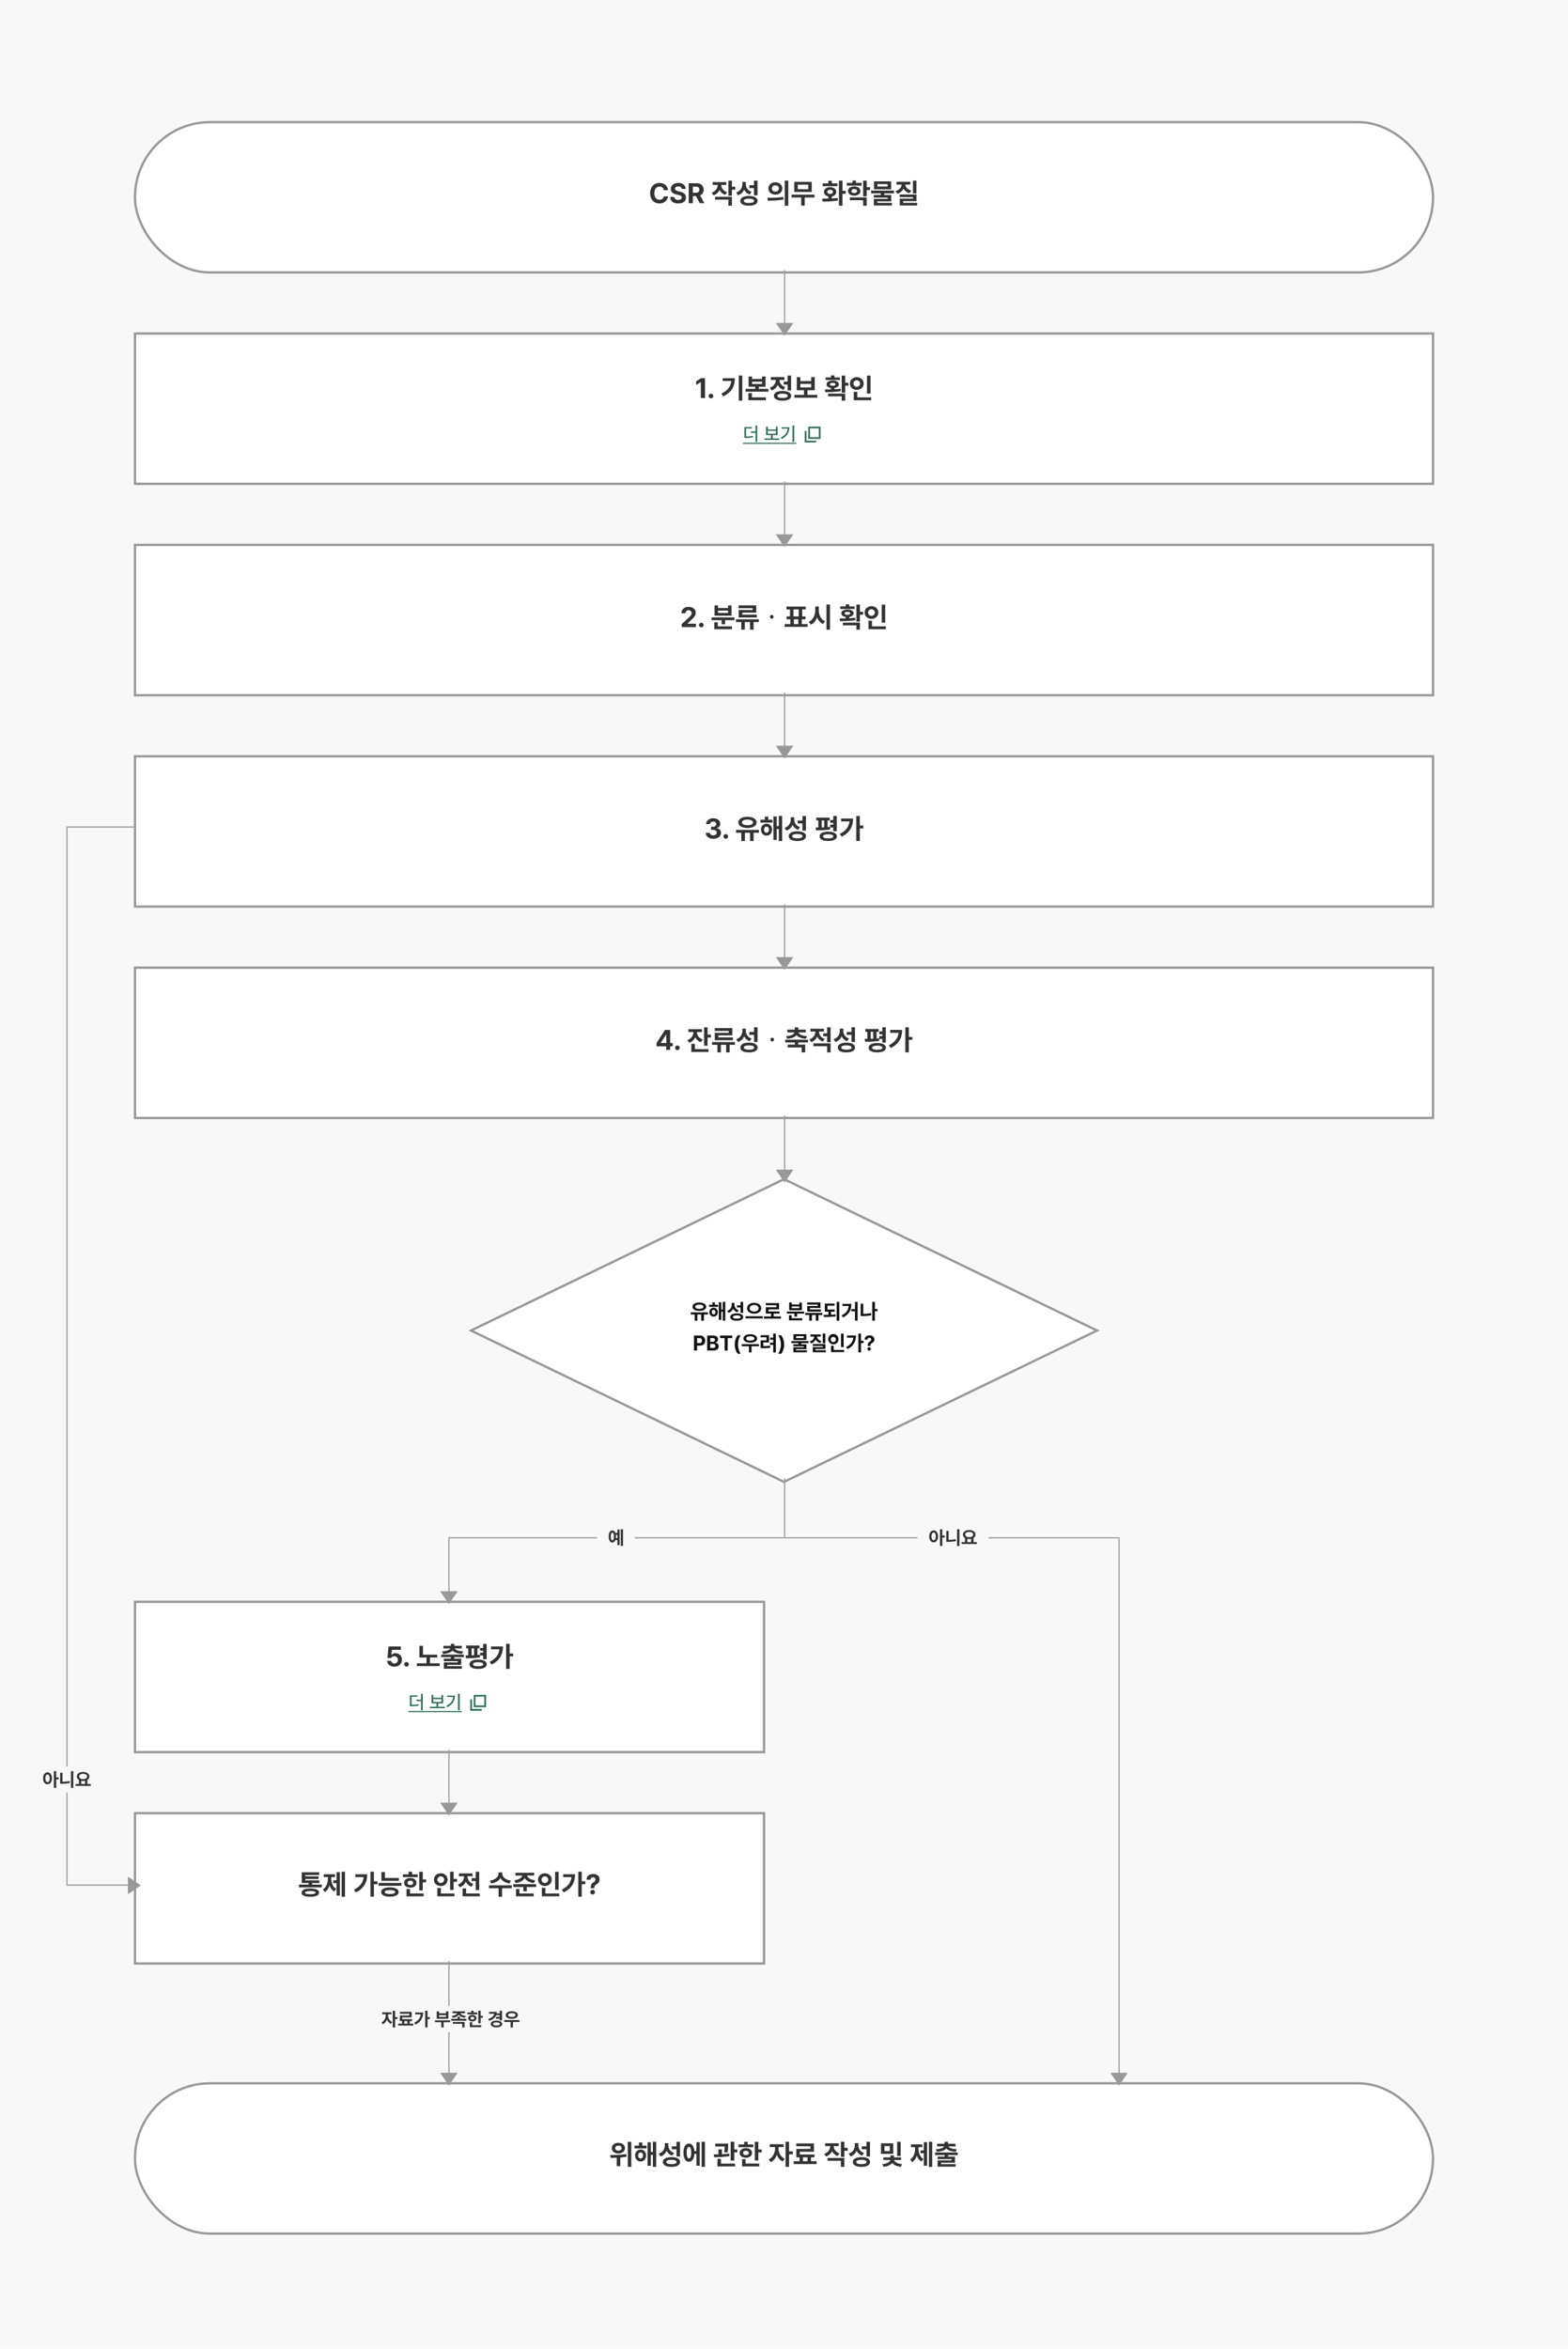 <svg id="flow_chart_2_7_3" xmlns="http://www.w3.org/2000/svg" width="1336" height="2000" viewBox="0 0 1336 2000">
    <defs>
        <filter id="area" x="105" y="94" width="1126" height="148" filterUnits="userSpaceOnUse">
            <feOffset dy="3"/>
            <feGaussianBlur stdDeviation="3" result="blur"/>
            <feFlood flood-color="#111" flood-opacity=".102"/>
            <feComposite operator="in" in2="blur"/>
            <feComposite in="SourceGraphic"/>
        </filter>
        <filter id="box" x="105" y="274" width="1126" height="148" filterUnits="userSpaceOnUse">
            <feOffset dy="3"/>
            <feGaussianBlur stdDeviation="3" result="blur-2"/>
            <feFlood flood-color="#111" flood-opacity=".102"/>
            <feComposite operator="in" in2="blur-2"/>
            <feComposite in="SourceGraphic"/>
        </filter>
        <filter id="box-2" x="105" y="454" width="1126" height="148" filterUnits="userSpaceOnUse">
            <feOffset dy="3"/>
            <feGaussianBlur stdDeviation="3" result="blur-3"/>
            <feFlood flood-color="#111" flood-opacity=".102"/>
            <feComposite operator="in" in2="blur-3"/>
            <feComposite in="SourceGraphic"/>
        </filter>
        <filter id="box-3" x="105" y="634" width="1126" height="148" filterUnits="userSpaceOnUse">
            <feOffset dy="3"/>
            <feGaussianBlur stdDeviation="3" result="blur-4"/>
            <feFlood flood-color="#111" flood-opacity=".102"/>
            <feComposite operator="in" in2="blur-4"/>
            <feComposite in="SourceGraphic"/>
        </filter>
        <filter id="box-4" x="105" y="814" width="1126" height="148" filterUnits="userSpaceOnUse">
            <feOffset dy="3"/>
            <feGaussianBlur stdDeviation="3" result="blur-5"/>
            <feFlood flood-color="#111" flood-opacity=".102"/>
            <feComposite operator="in" in2="blur-5"/>
            <feComposite in="SourceGraphic"/>
        </filter>
        <filter id="다각형_3" x="390" y="994" width="556" height="278" filterUnits="userSpaceOnUse">
            <feOffset dy="3"/>
            <feGaussianBlur stdDeviation="3" result="blur-6"/>
            <feFlood flood-color="#111" flood-opacity=".102"/>
            <feComposite operator="in" in2="blur-6"/>
            <feComposite in="SourceGraphic"/>
        </filter>
        <filter id="area-2" x="105" y="1764" width="1126" height="148" filterUnits="userSpaceOnUse">
            <feOffset dy="3"/>
            <feGaussianBlur stdDeviation="3" result="blur-7"/>
            <feFlood flood-color="#111" flood-opacity=".102"/>
            <feComposite operator="in" in2="blur-7"/>
            <feComposite in="SourceGraphic"/>
        </filter>
        <filter id="box-5" x="105" y="1354" width="556" height="148" filterUnits="userSpaceOnUse">
            <feOffset dy="3"/>
            <feGaussianBlur stdDeviation="3" result="blur-8"/>
            <feFlood flood-color="#111" flood-opacity=".102"/>
            <feComposite operator="in" in2="blur-8"/>
            <feComposite in="SourceGraphic"/>
        </filter>
        <filter id="box-6" x="105" y="1534" width="556" height="148" filterUnits="userSpaceOnUse">
            <feOffset dy="3"/>
            <feGaussianBlur stdDeviation="3" result="blur-9"/>
            <feFlood flood-color="#111" flood-opacity=".102"/>
            <feComposite operator="in" in2="blur-9"/>
            <feComposite in="SourceGraphic"/>
        </filter>
        <style>
            .cls-1{fill:#f8f8f8}.cls-2,.cls-5{fill:#fff}.cls-2{stroke:#999;stroke-width:2px}.cls-3{fill:#333}.cls-4{fill:red;opacity:0}.cls-5,.cls-6{stroke:#326f5e;stroke-width:1.5px}.cls-13,.cls-6{fill:none}.cls-7{fill:#326f5e}.cls-10{fill:#999}.cls-12{stroke:none}
        </style>
    </defs>
    <path id="bg" class="cls-1" d="M0 0h1336v2000H0z"/>
    <g id="fc_boxes" transform="translate(-293 -944)">
        <g id="fc_start_end" transform="translate(407 1044)">
            <g transform="translate(-114 -100)" style="filter:url(#area)">
                <g id="area-3" data-name="area" class="cls-2" transform="translate(114 100)">
                    <rect class="cls-12" width="1108" height="130" rx="65"/>
                    <rect class="cls-13" x="1" y="1" width="1106" height="128" rx="64"/>
                </g>
            </g>
            <path id="패스_11074" data-name="패스 11074" class="cls-3" d="M425.207 11.945c-.481-3.9-3.431-6.149-7.343-6.149-4.483 0-7.889 3.182-7.889 8.718s3.348 8.718 7.889 8.718c4.309 0 6.945-2.859 7.343-5.992l-3.564-.017a3.521 3.521 0 0 1-3.721 2.884c-2.6 0-4.376-1.931-4.376-5.594 0-3.572 1.749-5.594 4.392-5.594a3.5 3.5 0 0 1 3.7 3.025zm15.05-1.061c-.05-3.008-2.528-5.088-6.29-5.088-3.7 0-6.431 2.047-6.414 5.122-.008 2.5 1.757 3.928 4.616 4.624l1.856.456c1.848.456 2.892.994 2.9 2.146-.008 1.276-1.2 2.13-3.05 2.13-1.873 0-3.232-.854-3.348-2.561H427.1c.1 3.63 2.718 5.528 6.812 5.528 4.135 0 6.555-1.981 6.572-5.08-.017-2.834-2.18-4.318-5.08-4.972l-1.533-.373c-1.467-.34-2.735-.887-2.71-2.13 0-1.119.994-1.939 2.776-1.939 1.724 0 2.793.787 2.925 2.138zM456.127 23l-3.613-6.6a4.885 4.885 0 0 0 3-4.84c0-3.348-2.213-5.528-6.075-5.528h-6.646V23h3.522v-6.033H449L452.224 23zm-7.342-14.08c2.1 0 3.108.936 3.108 2.635s-1.011 2.561-3.1 2.561h-2.478V8.92zm30.828.08V3.815h-3v12.878h3v-5.2h2.867V9zm-10.533 2.754a8.105 8.105 0 0 0 4.92 4.185l1.517-2.3c-3.448-1.119-4.956-3.671-4.964-6.174h4.26v-2.39H463.18v2.386h4.359A6.963 6.963 0 0 1 462.367 14l1.583 2.3a8.354 8.354 0 0 0 5.13-4.546zm7.533 8.238v5.171h3V17.6h-14.362v2.387zm24.8-3.663V3.815h-2.983v3.92h-4v2.445h4v6.149zm-11.362-4.89a7.834 7.834 0 0 0 4.74 4.177l1.591-2.337a6.513 6.513 0 0 1-4.882-6.555v-1.79h-3.017v1.931a7.126 7.126 0 0 1-5.246 7.019l1.591 2.387a8.473 8.473 0 0 0 5.227-4.832zm4.069 5.436c-4.541 0-7.334 1.533-7.326 4.152-.008 2.635 2.785 4.135 7.326 4.127 4.558.008 7.343-1.492 7.351-4.127-.004-2.618-2.789-4.151-7.347-4.151zm0 5.95c-2.826.008-4.359-.613-4.351-1.8-.008-1.218 1.525-1.831 4.351-1.831s4.376.613 4.384 1.831c-.004 1.188-1.545 1.809-4.38 1.801zm30.551-19.01v21.4h2.975v-21.4zm-8.047 1.434c-3.356 0-5.925 2.18-5.917 5.238-.008 3.066 2.561 5.238 5.917 5.238 3.4 0 5.909-2.171 5.925-5.238-.016-3.059-2.527-5.238-5.925-5.238zm0 2.586c1.715 0 3 .986 3.008 2.652-.008 1.691-1.3 2.652-3.008 2.652a2.667 2.667 0 1 1 0-5.3zm-6.464 13.01a72.213 72.213 0 0 0 13.525-.961l-.224-2.155a103.741 103.741 0 0 1-13.641.688zm22.6-15.978v8.594h14.876V4.867zm2.934 6.257V7.238h8.967v3.887zm-5.238 4.633v2.4h8.213v6.973h2.959v-6.978h8.337v-2.4zm43.367-3.257V3.815h-3.017v21.348h3.017V14.978h2.785V12.5zm-9.05-6.3V3.939h-3.008V6.2h-4.84v2.347h12.655V6.2zm0 11.064c2.254-.431 3.754-1.89 3.771-3.862-.017-2.4-2.2-4.019-5.246-4.019-3.108 0-5.262 1.624-5.254 4.019-.008 1.964 1.459 3.414 3.721 3.854V19.1c-1.89.041-3.7.041-5.254.041l.4 2.436a72.853 72.853 0 0 0 13.036-.87l-.2-2.171c-1.591.224-3.282.356-4.972.448zm-3.886-3.864c-.008-1.11.953-1.74 2.412-1.74 1.417 0 2.37.63 2.37 1.74s-.953 1.724-2.37 1.724c-1.459.003-2.421-.602-2.412-1.724zm24.456-7.666V3.715h-2.983v2.023h-4.848v2.345h12.663V5.738zm9.1 3.63V3.815h-3v13.392h3V11.8h2.867V9.367zm-5.345 3.34c0-2.345-2.155-3.928-5.246-3.936-3.1.008-5.3 1.591-5.3 3.936-.008 2.345 2.2 3.928 5.3 3.928s5.248-1.58 5.248-3.925zm-7.633 0c0-1.094.953-1.682 2.387-1.691 1.425.008 2.4.6 2.412 1.691-.008 1.086-.986 1.649-2.412 1.649s-2.388-.56-2.388-1.646zm9.978 7.782v4.674h3V18.1H580.08v2.387zm9.232-16.036v6.721h14.585V4.453zm2.934 4.409v-2.1h8.66v2.1zm14.12 3.441h-19.458v2.345h8.188v1.367h-5.942v2.254H612.4v1.1h-11.867v5.644h15.373v-2.25h-12.439v-1.285h11.884v-5.461h-5.892v-1.368h8.271zm16.144-8.486v10.957h2.967V3.815zm-8.006 6.812a7.984 7.984 0 0 0 5.155 3.936l1.417-2.3c-3.273-.854-4.881-2.934-5.088-5.064h4.268V4.809h-11.727V7.2h4.384c-.215 2.287-1.848 4.525-5.163 5.453L620.472 15a8.2 8.2 0 0 0 5.395-4.373zm-.34 10.691h11.345v-5.693h-14.311v2.262h11.329v1.294h-11.28v5.834h14.843v-2.3h-11.925z" transform="translate(30 50)"/>
        </g>
        <g id="fc_box_big_no_btn" transform="translate(407 1224)">
            <g transform="translate(-114 -280)" style="filter:url(#box)">
                <g id="box-7" data-name="box" class="cls-2">
                    <path class="cls-12" d="M0 0h1108v130H0z" transform="translate(114 280)"/>
                    <path class="cls-13" d="M1 1h1106v128H1z" transform="translate(114 280)"/>
                </g>
            </g>
            <path id="패스_11075" data-name="패스 11075" class="cls-3" d="m453.351 6.028-4.2 2.669v3.133l3.9-2.445h.1V23h3.53V6.028zm8.412 17.18a1.96 1.96 0 1 0 0-3.92 1.96 1.96 0 1 0 0 3.92zm23.693 1.956h3.025V3.815h-3.025zm-13.682-19.1v2.342h7.268c-.481 4.74-2.909 8.1-8.412 10.715l1.558 2.378c7.624-3.6 9.9-8.975 9.9-15.439zm30.738 7.251h5.76V4.594h-2.959v2.13h-8.569v-2.13H493.8v8.718h5.71v1.807h-8.2v2.4h19.459v-2.4h-8.262zm2.8-4.293v1.923h-8.569V9.019zm-11.652 9.71v6.058h14.892v-2.412H496.66v-3.646zm30.066-7.276h3.332v5.039h2.983V3.815h-2.983v5.2h-3.332zm-5.088.265a8.128 8.128 0 0 0 4.906 4.227l1.475-2.354a6.6 6.6 0 0 1-4.906-6.075h4.251v-2.4H512.8v2.4h4.276a7.1 7.1 0 0 1-5.146 6.613l1.55 2.37a8.462 8.462 0 0 0 5.158-4.781zm4.111 5.246c-4.541 0-7.334 1.525-7.326 4.11-.008 2.586 2.785 4.1 7.326 4.11 4.558-.008 7.343-1.525 7.351-4.11-.009-2.585-2.793-4.11-7.351-4.11zm0 5.934c-2.826.008-4.359-.6-4.351-1.823-.008-1.227 1.525-1.84 4.351-1.84s4.376.613 4.384 1.84c-.009 1.222-1.55 1.831-4.384 1.822zm21.257-6.6h6.157V5.182h-2.983v3.324h-9.3V5.182h-3V16.3h6.166v3.953h-8.229v2.428h19.508v-2.432h-8.32zm3.174-5.42v3.033h-9.3v-3.038zm19.856-5.47V3.666h-2.983v1.74h-4.624v2.171h12.2V5.406zm9.116 4.541v-6.1h-2.992v14.491h2.992V12.4h2.735V9.948zm-3.986 5.072c-1.633.2-3.381.34-5.13.423v-1.1c2.271-.34 3.7-1.467 3.7-3.091-.008-1.972-2.08-3.191-5.221-3.182-3.157-.008-5.238 1.21-5.229 3.182-.008 1.641 1.442 2.776 3.762 3.1v1.2c-1.848.05-3.622.058-5.188.058l.307 2.312a79.952 79.952 0 0 0 13.21-.845zm-9.017-3.771c-.008-.82.854-1.193 2.37-1.193 1.5 0 2.354.373 2.362 1.193-.008.779-.862 1.235-2.362 1.227-1.519.003-2.378-.452-2.37-1.231zM573.16 21.5v3.663h2.992v-5.975h-14.577V21.5zm21.547-17.652V19.18h3V3.848zm-2.867 6.729c0-3.124-2.552-5.378-5.826-5.378s-5.843 2.254-5.834 5.378c-.008 3.174 2.561 5.412 5.834 5.412s5.826-2.238 5.826-5.412zm-8.735 0a2.895 2.895 0 0 1 5.785 0 2.893 2.893 0 0 1-5.785 0zm3.331 7.052h-3.025v7.16h14.859v-2.411h-11.834z" transform="translate(30 36)"/>
            <g id="fc_textlink" transform="translate(671 79)">
                <g id="stack" transform="translate(-2524.094 20210)">
                    <g id="ico_fc_pop_up" transform="translate(2421.503 -20209)">
                        <g id="그룹_1025" data-name="그룹 1025" transform="translate(-1101.074 -1125)">
                            <g id="그룹_1026" data-name="그룹 1026" transform="translate(1108.074 1129)">
                                <path id="사각형_878" data-name="사각형 878" class="cls-5" d="M0 0h9v9H0z"/>
                            </g>
                            <path id="패스_6896" data-name="패스 6896" class="cls-6" d="M1104.574 1132.941v9h9" transform="translate(.5 -.941)"/>
                        </g>
                    </g>
                    <path id="패스_11076" data-name="패스 11076" class="cls-7" d="M-11.981-7.669h-3.89v1.227h3.89v7.8h1.481v-14.032h-1.481zM-20-10.144h4.917v-1.226H-21.5v9.287h1.1a31.721 31.721 0 0 0 6.365-.464l-.165-1.215a30.034 30.034 0 0 1-5.8.442zM2.66-4.508h4.188v-7.21H5.373V-9.3H-1.5v-2.414h-1.486v7.21h4.177v2.873h-5.636v1.222H8.367v-1.226H2.66zm2.713-3.6v2.4H-1.5v-2.4zm14.16 9.436h1.492v-14h-1.492zM10.2-11.166v1.182h5.149c-.293 3.265-2.1 5.79-5.829 7.558l.785 1.2c4.807-2.293 6.547-5.845 6.558-9.939zM-22.7 2h45.4v1h-45.4z" transform="translate(2394.798 -20194)"/>
                </g>
            </g>
        </g>
        <g id="fc_box_big_no_btn-2" data-name="fc_box_big_no_btn" transform="translate(407 1404)">
            <g transform="translate(-114 -460)" style="filter:url(#box-2)">
                <g id="box-8" data-name="box" class="cls-2">
                    <path class="cls-12" d="M0 0h1108v130H0z" transform="translate(114 460)"/>
                    <path class="cls-13" d="M1 1h1106v128H1z" transform="translate(114 460)"/>
                </g>
            </g>
            <path id="패스_11077" data-name="패스 11077" class="cls-3" d="M448.979 23v-2.892h-7.26v-.116l2.586-2.494c3.5-3.166 4.434-4.757 4.442-6.688-.008-2.942-2.42-5.014-6.066-5.014-3.564 0-6.025 2.122-6.017 5.445h3.348a2.674 2.674 0 0 1 5.337-.207c-.008 1.359-.862 2.3-2.436 3.812l-6.1 5.61.009 2.544zm4.558.207a1.96 1.96 0 1 0 0-3.92 1.96 1.96 0 1 0 0 3.92zm22.8-18.7v2.225h-8.569V4.5h-2.942v8.768h14.47V4.5zm-8.569 6.414V8.953h8.569v1.964zm-5.453 6.2h8.528v3.439h2.957v-3.444h8.022v-2.354h-19.509zm2.287 1.765v5.904h15.075v-2.412h-12.109v-3.5zm20.775-10.397V14.8h15.456v-2.4h-12.44v-1.731h11.942V4.47h-15.024v2.42h11.95v1.6zm-2.312 7.865v2.337h4.558v6.472h2.992v-6.472h4.442v6.472h3.017v-6.472h4.5v-2.337zm29.018-2.114a1.525 1.525 0 0 0 1.488 1.608 1.488 1.488 0 0 0 1.512-1.608 1.463 1.463 0 0 0-1.488-1.584 1.509 1.509 0 0 0-1.512 1.584zm27.087 2.105h3.216v-2.411h-2.909v-6h3.008V5.53h-16.359v2.4h2.95v6h-2.859v2.412h3.224V20.4H524.6v2.4h19.508v-2.4h-4.938zm-2.644-8.412v6h-4.466v-6zm-.356 8.412V20.4h-3.729v-4.055zm24.008 8.867h3.022V3.815h-3.025zm-6.522-19.748h-3.033v3.191c-.017 4.144-1.823 8.229-5.552 9.8l1.807 2.486a10.248 10.248 0 0 0 5.3-6.389 9.946 9.946 0 0 0 5.1 5.867l1.765-2.4c-3.63-1.525-5.4-5.453-5.387-9.373zm25.914-.058v-1.74h-2.983v1.74h-4.624v2.171h12.2V5.406zm9.116 4.541v-6.1h-2.992v14.496h2.992V12.4h2.735V9.948zm-3.986 5.072c-1.633.2-3.381.34-5.13.423v-1.1c2.271-.34 3.7-1.467 3.7-3.091-.008-1.972-2.08-3.191-5.221-3.182-3.157-.008-5.238 1.21-5.229 3.182-.008 1.641 1.442 2.776 3.762 3.1v1.2c-1.848.05-3.622.058-5.188.058l.307 2.312a79.952 79.952 0 0 0 13.21-.845zm-9.017-3.771c-.008-.82.854-1.193 2.37-1.193 1.5 0 2.354.373 2.362 1.193-.008.779-.862 1.235-2.362 1.227-1.516.008-2.377-.447-2.369-1.226zM585.695 21.5v3.663h2.992v-5.975h-14.578V21.5zm21.547-17.652V19.18h3V3.848zm-2.867 6.729c0-3.124-2.552-5.378-5.826-5.378s-5.843 2.254-5.834 5.378c-.008 3.174 2.561 5.412 5.834 5.412s5.825-2.238 5.825-5.412zm-8.735 0a2.895 2.895 0 0 1 5.785 0 2.893 2.893 0 0 1-5.785 0zm3.331 7.052h-3.025v7.16h14.859v-2.411h-11.834z" transform="translate(30 51)"/>
        </g>
        <g id="fc_box_big_no_btn-3" data-name="fc_box_big_no_btn" transform="translate(407 1584)">
            <g transform="translate(-114 -640)" style="filter:url(#box-3)">
                <g id="box-9" data-name="box" class="cls-2">
                    <path class="cls-12" d="M0 0h1108v130H0z" transform="translate(114 640)"/>
                    <path class="cls-13" d="M1 1h1106v128H1z" transform="translate(114 640)"/>
                </g>
            </g>
            <path id="패스_11078" data-name="패스 11078" class="cls-3" d="M463.776 23.232c3.82 0 6.58-2.088 6.564-4.989.017-2.122-1.359-3.638-3.862-3.945v-.133a3.6 3.6 0 0 0 3.224-3.6c.017-2.677-2.345-4.773-5.876-4.773-3.481 0-6.116 2.03-6.174 4.948h3.381c.05-1.3 1.276-2.138 2.776-2.138a2.224 2.224 0 0 1 2.494 2.18c.008 1.343-1.16 2.254-2.843 2.254h-1.575v2.61h1.575c2 0 3.224.978 3.215 2.362.008 1.367-1.2 2.3-2.892 2.3-1.633 0-2.859-.837-2.917-2.088h-3.555c.059 2.965 2.728 5.012 6.465 5.012zm10.616-.025a1.96 1.96 0 1 0 0-3.92 1.96 1.96 0 1 0 0 3.92zm18.472-9.157c4.583.008 7.782-1.815 7.782-4.691 0-2.942-3.2-4.823-7.782-4.823s-7.749 1.881-7.74 4.823c-.008 2.876 3.166 4.699 7.741 4.691zm0-7.127c2.884.008 4.691.862 4.691 2.436 0 1.5-1.807 2.329-4.691 2.337-2.859-.008-4.674-.837-4.657-2.337-.016-1.574 1.798-2.428 4.658-2.436zm-9.7 8.776v2.4h4.467v7.061h3.069V18.1h4.376v7.061h3.033V18.1h4.566v-2.4zm36.381-3.191h-1.732v-8.27h-2.8v20.005h2.8V14.9h1.732v10.263h2.843V3.815h-2.838zM507.633 4.42v2.66H503.9v2.379h10.326V7.08h-3.655V4.42zm1.483 6a4.7 4.7 0 0 0-4.7 5.047c-.008 2.992 1.981 5.1 4.7 5.1s4.674-2.1 4.682-5.1c-.008-2.95-1.955-5.047-4.682-5.047zm0 7.608c-1.235.008-2.08-.928-2.072-2.561-.008-1.6.837-2.569 2.072-2.569 1.2 0 2.047.97 2.055 2.569-.008 1.633-.853 2.569-2.055 2.561zm33.555-1.7V3.815h-2.983v3.92h-4v2.445h4v6.149zm-11.362-4.89a7.834 7.834 0 0 0 4.74 4.177l1.591-2.337a6.513 6.513 0 0 1-4.89-6.555V4.934h-3.017v1.931a7.126 7.126 0 0 1-5.246 7.019l1.591 2.387a8.473 8.473 0 0 0 5.231-4.832zm4.069 5.436c-4.541 0-7.334 1.533-7.326 4.152-.008 2.635 2.785 4.135 7.326 4.127 4.558.008 7.343-1.492 7.351-4.127-.008-2.617-2.793-4.15-7.351-4.15zm0 5.95c-2.826.008-4.359-.613-4.351-1.8-.008-1.218 1.525-1.831 4.351-1.831s4.376.613 4.384 1.831c-.008 1.189-1.549 1.81-4.384 1.802zm33.58-5.959V3.815h-2.983V7.3h-2.61v2.341h2.61v1.641h-2.61v2.387h2.61v3.2zm-5.751-3.746c-.671.075-1.367.141-2.08.2V7.627h1.749v-2.4h-11.354v2.4h1.715v5.992c-.8.008-1.558.017-2.262.017l.315 2.436a77.847 77.847 0 0 0 12.033-.754zm-4.939-5.494v5.867c-.713.033-1.425.058-2.13.075v-5.94zm3.4 9.572c-4.575 0-7.334 1.442-7.326 4-.008 2.478 2.751 3.961 7.326 3.953 4.583.008 7.343-1.475 7.351-3.953-.011-2.556-2.77-3.997-7.353-3.997zm0 5.685c-2.851-.008-4.359-.564-4.351-1.682-.008-1.169 1.5-1.732 4.351-1.732s4.376.564 4.384 1.732c-.011 1.12-1.535 1.676-4.386 1.684zm26.892-10.889V3.815h-2.992v21.3h2.992V14.464h3.017v-2.47zM572.7 6v2.448h7.11c-.564 4.757-3.273 8.155-8.312 10.691l1.682 2.287c7.169-3.522 9.663-9.041 9.68-15.423z" transform="translate(30 51)"/>
        </g>
        <g id="fc_box_big_no_btn-4" data-name="fc_box_big_no_btn" transform="translate(407 1764)">
            <g transform="translate(-114 -820)" style="filter:url(#box-4)">
                <g id="box-10" data-name="box" class="cls-2">
                    <path class="cls-12" d="M0 0h1108v130H0z" transform="translate(114 820)"/>
                    <path class="cls-13" d="M1 1h1106v128H1z" transform="translate(114 820)"/>
                </g>
            </g>
            <path id="패스_11079" data-name="패스 11079" class="cls-3" d="M427.022 17.166V6.028H422.6l-7.185 11.188v2.776h8.246V23h3.365v-3.008h2.138v-2.826zM423.55 9.89h.157v7.276h-4.74v-.133zm9.622 13.318a1.96 1.96 0 1 0 0-3.92 1.96 1.96 0 1 0 0 3.92zm25.723-19.376h-3v15.621h3v-6.945h2.867v-2.461h-2.867zm-10.517 8.428a8.037 8.037 0 0 0 4.823 4.127l1.633-2.238c-3.481-1.119-5.006-3.7-5-6.257V7.8h4.26V5.423h-11.55V7.8h4.276v.091a7 7 0 0 1-5.18 6.68l1.575 2.37a8.493 8.493 0 0 0 5.163-4.681zm-3.323 5.64v6.89h14.6v-2.412h-11.617V17.9zm19.956-9.414V14.8h15.456v-2.4h-12.44v-1.731h11.942V4.47h-15.024v2.42h11.95v1.6zm-2.311 7.868v2.337h4.558v6.472h2.992v-6.472h4.442v6.472h3.017v-6.472h4.5v-2.337zm38.751-.025V3.815h-2.983v3.92h-4v2.445h4v6.149zm-11.362-4.89a7.834 7.834 0 0 0 4.74 4.177l1.591-2.337a6.513 6.513 0 0 1-4.889-6.555v-1.79h-3.017v1.931a7.126 7.126 0 0 1-5.246 7.019l1.591 2.387a8.473 8.473 0 0 0 5.229-4.832zm4.069 5.436c-4.541 0-7.334 1.533-7.326 4.152-.008 2.635 2.785 4.135 7.326 4.127 4.558.008 7.343-1.492 7.351-4.127-.009-2.618-2.794-4.151-7.352-4.151zm0 5.95c-2.826.008-4.359-.613-4.351-1.8-.008-1.218 1.525-1.831 4.351-1.831s4.376.613 4.384 1.831c-.009 1.188-1.55 1.809-4.385 1.801zm18.311-8.586a1.525 1.525 0 0 0 1.488 1.608 1.488 1.488 0 0 0 1.512-1.608 1.463 1.463 0 0 0-1.488-1.584 1.509 1.509 0 0 0-1.513 1.585zm14.242-.671c3.912-.282 6.63-1.409 7.972-3.141 1.334 1.732 4.044 2.859 7.964 3.141l.92-2.238c-4.657-.315-6.82-1.7-7.168-3.24h6.157V5.779h-6.389V3.84H533.2v1.939h-6.348v2.312h6.108c-.365 1.541-2.528 2.925-7.152 3.24zm17.735.754h-19.46v2.37h8.214v1.848h-6.058v2.38h11.942v4.21h2.992v-6.589h-5.909v-1.848h8.279zm16.285-5.37h-3.307V11.4h3.307v5.138h2.983V3.815h-2.983zM552.3 11.7a7.975 7.975 0 0 0 4.914 4.21l1.475-2.3a6.6 6.6 0 0 1-4.904-6.21h4.251V5.017h-11.569V7.4h4.276a6.944 6.944 0 0 1-5.13 6.588l1.533 2.362a8.275 8.275 0 0 0 5.154-4.65zm8.428 8.171v5.3h2.983v-7.699h-14.66v2.4zm23.735-3.539V3.815h-2.983v3.92h-4v2.445h4v6.149zM573.1 11.439a7.834 7.834 0 0 0 4.74 4.177l1.591-2.337a6.513 6.513 0 0 1-4.89-6.555v-1.79h-3.017v1.931a7.126 7.126 0 0 1-5.246 7.019l1.591 2.387a8.473 8.473 0 0 0 5.231-4.832zm4.069 5.436c-4.541 0-7.334 1.533-7.326 4.152-.008 2.635 2.785 4.135 7.326 4.127 4.558.008 7.343-1.492 7.351-4.127-.006-2.618-2.791-4.151-7.349-4.151zm0 5.95c-2.826.008-4.359-.613-4.351-1.8-.008-1.218 1.525-1.831 4.351-1.831s4.376.613 4.384 1.831c-.006 1.188-1.547 1.809-4.382 1.801zm33.58-5.959V3.815h-2.983V7.3h-2.61v2.341h2.61v1.641h-2.61v2.387h2.61v3.2zM605 13.122c-.671.075-1.367.141-2.08.2V7.627h1.749v-2.4h-11.354v2.4h1.715v5.992c-.8.008-1.558.017-2.262.017l.315 2.436a77.847 77.847 0 0 0 12.033-.754zm-4.939-5.494v5.867c-.713.033-1.425.058-2.13.075V7.627zm3.4 9.572c-4.575 0-7.334 1.442-7.326 4-.008 2.478 2.751 3.961 7.326 3.953 4.583.008 7.343-1.475 7.351-3.953-.012-2.559-2.77-4-7.353-4zm0 5.685c-2.851-.008-4.359-.564-4.351-1.682-.008-1.169 1.5-1.732 4.351-1.732s4.376.564 4.384 1.732c-.011 1.117-1.535 1.673-4.386 1.681zm26.892-10.889V3.815h-2.992v21.3h2.992V14.464h3.017v-2.47zM614.5 6v2.448h7.11c-.564 4.757-3.273 8.155-8.312 10.691l1.682 2.287c7.169-3.522 9.663-9.041 9.68-15.423z" transform="translate(30 51)"/>
        </g>
        <g id="fc_diamond_long" transform="translate(692 1944)">
            <g transform="translate(-399 -1000)" style="filter:url(#다각형_3)">
                <g id="다각형_3-2" data-name="다각형 3" style="fill:#fff">
                    <path class="cls-12" d="M269 258.89 2.298 130 269 1.11 535.702 130 269 258.89z" transform="translate(399 1000)"/>
                    <path d="M269 2.221 4.596 130 269 257.779 533.404 130 269 2.221M269 0l269 130-269 130L0 130 269 0z" style="fill:#999;stroke:none" transform="translate(399 1000)"/>
                </g>
            </g>
            <path id="패스_11080" data-name="패스 11080" d="M76.838 10.287c3.437.006 5.836-1.361 5.836-3.518 0-2.206-2.4-3.617-5.836-3.617s-5.811 1.411-5.805 3.617c-.006 2.157 2.374 3.525 5.805 3.518zm0-5.345c2.163.006 3.518.646 3.518 1.827 0 1.125-1.355 1.747-3.518 1.753-2.144-.006-3.506-.628-3.493-1.753-.012-1.181 1.349-1.821 3.493-1.827zm-7.272 6.582v1.8h3.35v5.3h2.3v-5.3H78.5v5.3h2.275v-5.3H84.2v-1.8zm27.286-2.393h-1.3v-6.2h-2.1v15h2.1v-7.01h1.3v7.7h2.132V2.611h-2.132zm-8.938-6.066v2h-2.8v1.779h7.744V5.06h-2.737v-2zm1.113 4.5A3.529 3.529 0 0 0 85.5 11.35a3.53 3.53 0 1 0 7.036 0 3.523 3.523 0 0 0-3.509-3.785zm0 5.706c-.926.006-1.56-.7-1.554-1.921-.006-1.2.628-1.927 1.554-1.927.9 0 1.535.727 1.541 1.927-.006 1.225-.64 1.927-1.541 1.921zM114.193 12V2.611h-2.238v2.94h-3v1.834h3V12zm-8.521-3.667a5.875 5.875 0 0 0 3.555 3.133l1.193-1.753a4.884 4.884 0 0 1-3.667-4.916V3.45h-2.262V4.9a5.344 5.344 0 0 1-3.934 5.264l1.193 1.79a6.355 6.355 0 0 0 3.922-3.625zm3.052 4.077c-3.406 0-5.5 1.15-5.494 3.114s2.088 3.1 5.494 3.1 5.507-1.119 5.513-3.1-2.095-3.117-5.513-3.117zm0 4.463c-2.119.006-3.269-.46-3.263-1.349-.006-.914 1.144-1.374 3.263-1.374s3.282.46 3.288 1.374c-.006.886-1.163 1.352-3.288 1.345zM123.56 3.438c-3.375 0-6 1.827-6 4.6-.006 2.791 2.623 4.612 6 4.612s6.029-1.821 6.029-4.612c0-2.773-2.641-4.6-6.029-4.6zm0 1.815c2.213-.012 3.81 1.069 3.816 2.785-.006 1.74-1.6 2.772-3.816 2.772s-3.829-1.032-3.823-2.772c-.006-1.716 1.604-2.798 3.823-2.785zm-7.285 9.6v1.815h14.631v-1.812zm23.954-2.275h4.929V10.76h-9.4v-1.8h9.025v-5.3H133.5v1.8h9.068V7.2h-9.044v5.383h4.488V15h-6.172v1.834h14.63V15h-6.24zm21.822-9.454V4.8h-6.427V3.127h-2.206V9.7h10.852V3.127zm-6.427 4.811v-1.47h6.427v1.473zm-4.09 4.649h6.4v2.579h2.219v-2.576h6.017v-1.765h-14.634zm1.715 1.324v4.432h11.306v-1.806h-9.081v-2.623zm15.582-7.794v4.736h11.592v-1.8H171.1v-1.3h8.956V3.1h-11.272v1.817h8.963v1.2zm-1.734 5.9v1.753h3.419v4.854h2.244v-4.853h3.331v4.854h2.262v-4.854h3.375v-1.753zm26.789 6.644h2.231V2.611h-2.231zm-4.786-7.737h3.1v-1.8h-6.172v-3.3h6.1v-1.78H183.8v6.881h3.052v2.7c-1.436.025-2.828.031-4.1.025l.248 1.824a67.033 67.033 0 0 0 10.144-.566l-.168-1.628a62.696 62.696 0 0 1-3.885.273zm20.393-2.151h-3.176v1.83h3.176v8.018h2.231V2.611h-2.231zM206.4 4.3h-7.564v1.755h5.3c-.329 3.5-2 6.035-6.041 8.024l1.144 1.753c5.588-2.766 7.148-6.713 7.161-11.532zm20.026 4.388V2.611h-2.244v15.974h2.244v-8.068h2.262V8.684zm-9.876-4.542h-2.238v10.529h1.388a38.45 38.45 0 0 0 7.637-.675l-.236-1.871a36.325 36.325 0 0 1-6.551.69zM72.317 31.271V44h2.642v-4.146h2.287c2.927 0 4.612-1.753 4.612-4.282s-1.66-4.3-4.556-4.3zm2.642 6.452V33.44h1.851c1.573 0 2.331.852 2.331 2.132a2.042 2.042 0 0 1-2.325 2.151zM88.931 44c2.872 0 4.388-1.492 4.388-3.506a2.955 2.955 0 0 0-2.8-3.1v-.124a2.708 2.708 0 0 0 2.3-2.729c0-1.914-1.417-3.269-4.22-3.269h-5.063V44zm-2.754-10.585h2.082c1.206 0 1.89.628 1.89 1.554 0 1.019-.827 1.635-1.939 1.635h-2.033zm0 5h2.287a1.874 1.874 0 0 1 2.126 1.821c0 .963-.665 1.6-2.182 1.6h-2.231zM98.4 33.459V44h2.617V33.459h3.9v-2.188h-10.43v2.188zm8.683 5.432a12.458 12.458 0 0 0 2.511 7.869h2.48a14.723 14.723 0 0 1 0-15.744h-2.48a12.463 12.463 0 0 0-2.514 7.875zm13.164-1.541c3.437 0 5.836-1.386 5.836-3.568 0-2.219-2.4-3.63-5.836-3.63s-5.811 1.411-5.805 3.63c-.009 2.181 2.371 3.567 5.802 3.567zm0-5.407c2.163.006 3.518.665 3.518 1.84 0 1.15-1.355 1.8-3.518 1.8-2.144 0-3.506-.646-3.493-1.8-.015-1.176 1.346-1.835 3.49-1.841zm-7.272 6.619V40.4h6.16v5.24h2.219V40.4h6.246v-1.839zm26.825-5.545h-2.691v1.821h2.691v2.523h-2.735V39.2h2.735v6.46h2.231V29.611H139.8zm-8.449 4.083h4.916v-6.146h-7.191v1.784h4.991v2.623h-4.954v6.713h1.262a42.3 42.3 0 0 0 6.893-.423l-.18-1.834a39.969 39.969 0 0 1-5.737.416zm17.714 1.79a12.459 12.459 0 0 0-2.5-7.875h-2.486a14.689 14.689 0 0 1 0 15.744h2.486a12.454 12.454 0 0 0 2.5-7.868zm8.03-8.8v5.041h10.939V30.09zm2.2 3.307v-1.573h6.5V33.4zm10.591 2.579h-14.593v1.759h6.141v1.025h-4.456v1.691h8.913v.827h-8.9v4.232h11.53v-1.69h-9.331v-.963h8.91v-4.1h-4.419v-1.022h6.2zm12.108-6.365v8.217h2.225v-8.217zm-6 5.109a5.988 5.988 0 0 0 3.866 2.952l1.063-1.728c-2.455-.64-3.661-2.2-3.816-3.8h3.2v-1.79h-8.795v1.79h3.288c-.162 1.715-1.386 3.394-3.872 4.09L171.944 38a6.149 6.149 0 0 0 4.047-3.28zm-.255 8.018h8.509v-4.27h-10.737v1.7h8.5v.97h-8.459v4.372h11.128v-1.728h-8.944zm21.823-13.1v11.5h2.25v-11.5zm-2.151 5.047a4.385 4.385 0 1 0-4.369 4.059 4.114 4.114 0 0 0 4.366-4.061zm-6.551 0a2.17 2.17 0 1 1 2.182 2.107 2.014 2.014 0 0 1-2.185-2.109zm2.5 5.289h-2.269v5.37h11.144v-1.81h-8.876zm23.24-4.228v-6.135h-2.244v15.974h2.244V37.6h2.262v-1.854zm-11.89-4.494v1.834h5.333c-.423 3.568-2.455 6.116-6.234 8.018l1.262 1.715c5.376-2.642 7.247-6.781 7.26-11.567zm19.952 8.938v-.2a2.436 2.436 0 0 1 1.43-2.387A3.4 3.4 0 0 0 226 34.54c0-2.169-1.734-3.443-4.189-3.443-2.244 0-4.084 1.187-4.133 3.655h2.5a1.568 1.568 0 0 1 1.616-1.573 1.445 1.445 0 0 1 1.541 1.442c0 .82-.584 1.367-1.349 1.852-1.044.659-1.635 1.33-1.647 3.518v.2zm-1.113 3.965a1.47 1.47 0 1 0 0-2.94 1.47 1.47 0 1 0 0 2.94z" transform="translate(120 106)" style="fill:#111"/>
        </g>
        <g id="fc_start_end-2" data-name="fc_start_end" transform="translate(407 2714)">
            <g transform="translate(-114 -1770)" style="filter:url(#area-2)">
                <g id="area-4" data-name="area" class="cls-2" transform="translate(114 1770)">
                    <rect class="cls-12" width="1108" height="130" rx="65"/>
                    <rect class="cls-13" x="1" y="1" width="1106" height="128" rx="64"/>
                </g>
            </g>
            <path id="패스_11088" data-name="패스 11088" class="cls-3" d="M390.923 25.146h2.967V3.848h-2.967zm-8.064-11.378c3.265.017 5.635-1.865 5.635-4.517 0-2.693-2.37-4.55-5.635-4.541-3.24-.008-5.61 1.848-5.594 4.541-.016 2.649 2.354 4.534 5.594 4.517zm0-6.663c1.649-.008 2.793.779 2.8 2.146-.008 1.326-1.152 2.1-2.8 2.088-1.583.008-2.718-.762-2.71-2.088-.008-1.367 1.127-2.151 2.71-2.151zm6.771 7.195a96.99 96.99 0 0 1-13.674.779l.365 2.436c1.533-.017 3.307-.033 5.18-.108v7.119h3v-7.3a48.273 48.273 0 0 0 5.337-.721zm22.641-1.79h-1.732V4.238h-2.8v20.005h2.8V14.9h1.732v10.263h2.843V3.815h-2.843zm-11.917-8.09v2.66h-3.729v2.379h10.325V7.08h-3.65V4.42zm1.483 6a4.7 4.7 0 0 0-4.7 5.047c-.008 2.992 1.981 5.1 4.7 5.1s4.674-2.1 4.682-5.1c-.008-2.95-1.955-5.047-4.682-5.047zm0 7.608c-1.235.008-2.08-.928-2.072-2.561-.008-1.6.837-2.569 2.072-2.569 1.2 0 2.047.97 2.055 2.569-.008 1.633-.853 2.569-2.055 2.561zm33.555-1.7V3.815h-2.983v3.92h-4v2.445h4v6.149zm-11.362-4.89a7.834 7.834 0 0 0 4.74 4.177l1.591-2.337a6.513 6.513 0 0 1-4.889-6.555V4.934h-3.017v1.931a7.126 7.126 0 0 1-5.246 7.019l1.591 2.387a8.473 8.473 0 0 0 5.23-4.832zm4.069 5.436c-4.541 0-7.334 1.533-7.326 4.152-.008 2.635 2.785 4.135 7.326 4.127 4.558.008 7.343-1.492 7.351-4.127-.008-2.617-2.793-4.15-7.35-4.15zm0 5.95c-2.826.008-4.359-.613-4.351-1.8-.008-1.218 1.525-1.831 4.351-1.831s4.376.613 4.384 1.831c-.008 1.189-1.549 1.81-4.383 1.802zm25.691 2.337h2.859V3.815h-2.859zm-6.149-13.45c-.323-3.97-2.088-6.365-4.657-6.365-2.809 0-4.641 2.942-4.633 7.707-.008 4.807 1.823 7.765 4.633 7.757 2.635.008 4.425-2.528 4.682-6.713h1.715v10.08h2.826V4.146h-2.826v7.566zm-4.657 6.232c-1.193.008-1.9-1.6-1.881-4.889-.017-3.257.688-4.89 1.881-4.881 1.235-.008 1.964 1.624 1.964 4.881 0 3.291-.73 4.899-1.965 4.891zm38.644-14.13h-3.058v15.98h3.058v-6.97h2.594v-2.494h-2.594zm-5.7 9.149a35.458 35.458 0 0 0 .489-6.257V5.373h-10.992v2.436h8.055a28.489 28.489 0 0 1-.5 4.881zm1.492.878c-2.006.29-4.185.456-6.315.547V10.3h-2.975v4.185c-1.417.025-2.76.033-3.953.033l.257 2.378a76.836 76.836 0 0 0 13.135-.9zm-10.11 4.525v6.425h14.99v-2.412h-11.993v-4.011zm25.72-12.279V3.815h-2.983v2.271H485.2v2.353h12.663V6.086zm9.1-2.238h-3v15.928h3V12.84H505v-2.453h-2.87zM491.539 17.4c3.083.008 5.246-1.616 5.246-4.069 0-2.478-2.163-4.135-5.246-4.135-3.116 0-5.3 1.657-5.3 4.135-.004 2.451 2.184 4.075 5.3 4.069zm-2.387-4.069c0-1.193.953-1.848 2.387-1.856 1.425.008 2.4.663 2.412 1.856-.008 1.169-.986 1.8-2.412 1.8s-2.387-.631-2.387-1.802zm-.862 5.213v6.246h14.6v-2.412h-11.617v-3.837zm40.028-6.572V3.815h-2.992v21.348h2.992v-10.7h3.149V11.97zm-8.95-3.646h4.293V5.878h-11.818v2.445h4.517v1.31c-.017 3.53-1.807 7.5-5.362 9.157l1.74 2.362a10.573 10.573 0 0 0 5.171-6.373 10.018 10.018 0 0 0 5.014 5.826l1.666-2.345a9.492 9.492 0 0 1-5.221-8.627zm27.622 8.735h3.017v-2.415h-12.53v-2.37h12.033V5.207h-15.05v2.4h12.09V9.9h-12.058v7.16h2.751v3.273h-5v2.445h19.508v-2.447h-4.765zm-2.942 0v3.273h-3.9v-3.276zM575.456 9V3.815h-3v12.878h3v-5.2h2.867V9zm-10.533 2.751a8.105 8.105 0 0 0 4.923 4.185l1.517-2.3c-3.448-1.119-4.956-3.671-4.964-6.174h4.26V5.075h-11.637v2.386h4.359A6.963 6.963 0 0 1 558.21 14l1.583 2.3a8.354 8.354 0 0 0 5.13-4.546zm7.533 8.238v5.171h3V17.6h-14.362v2.387zm24.8-3.663V3.815h-2.983v3.92h-4v2.445h4v6.149zM585.9 11.439a7.834 7.834 0 0 0 4.74 4.177l1.591-2.337a6.513 6.513 0 0 1-4.89-6.555v-1.79h-3.017v1.931a7.126 7.126 0 0 1-5.246 7.019l1.591 2.387a8.473 8.473 0 0 0 5.231-4.832zm4.069 5.436c-4.541 0-7.334 1.533-7.326 4.152-.008 2.635 2.785 4.135 7.326 4.127 4.558.008 7.343-1.492 7.351-4.127-.011-2.618-2.795-4.151-7.353-4.151zm0 5.95c-2.826.008-4.359-.613-4.351-1.8-.008-1.218 1.525-1.831 4.351-1.831s4.376.613 4.384 1.831c-.01 1.188-1.553 1.809-4.386 1.801zm30.454-19.01v12.108h2.967V3.815zm-13.773 1.3v8.975h10.417V5.116zm2.942 6.638V7.445h4.517v4.309zm14.18 7.558V17.1H617.7v-1.766h-3V17.1h-6.058v2.213h5.958c-.323 1.5-2.561 3.191-6.82 3.539l1.019 2.262c3.572-.348 6.108-1.6 7.409-3.3 1.309 1.682 3.829 2.967 7.384 3.3l1-2.262c-4.243-.406-6.472-2.08-6.8-3.539zm23.693 5.851h2.826V3.815h-2.826zm-7.145-14.021v2.4h2.809v10.628h2.8v-20h-2.8v6.97zM638.6 8.4h3.232V6h-9.613v2.4h3.5v1.133c0 3.63-1.169 7.459-4.309 9.4l1.807 2.2a9.93 9.93 0 0 0 3.978-5.809 9.022 9.022 0 0 0 3.878 5.32l1.749-2.2c-3.116-1.782-4.227-5.362-4.218-8.917zm15.63 3.945c3.986-.207 6.729-1.21 8.072-2.809 1.351 1.6 4.1 2.6 8.055 2.809l.878-2.2c-4.309-.182-6.481-1.2-7.086-2.436h6.025v-2.22h-6.384V3.807h-2.967v1.682h-6.348V7.7h5.975c-.622 1.235-2.785 2.254-7.036 2.436zm17.784.572h-19.362v2.18h8.188v1.343h-5.983v2.138h11.883v1.061h-11.867v5.378h15.373v-2.2h-12.439v-1.176h11.884v-5.2H663.8v-1.347h8.221z" transform="translate(30 50)"/>
        </g>
        <g id="fc_box_medium_link" transform="translate(407 2304)">
            <g transform="translate(-114 -1360)" style="filter:url(#box-5)">
                <g id="box-11" data-name="box" class="cls-2">
                    <path class="cls-12" d="M0 0h538v130H0z" transform="translate(114 1360)"/>
                    <path class="cls-13" d="M1 1h536v128H1z" transform="translate(114 1360)"/>
                </g>
            </g>
            <g id="fc_textlink-2" data-name="fc_textlink" transform="translate(386 79)">
                <g id="stack-2" data-name="stack" transform="translate(-2524.094 20210)">
                    <g id="ico_fc_pop_up-2" data-name="ico_fc_pop_up" transform="translate(2421.503 -20209)">
                        <g id="그룹_1025-2" data-name="그룹 1025" transform="translate(-1101.074 -1125)">
                            <g id="그룹_1026-2" data-name="그룹 1026" transform="translate(1108.074 1129)">
                                <path id="사각형_878-2" data-name="사각형 878" class="cls-5" d="M0 0h9v9H0z"/>
                            </g>
                            <path id="패스_6896-2" data-name="패스 6896" class="cls-6" d="M1104.574 1132.941v9h9" transform="translate(.5 -.941)"/>
                        </g>
                    </g>
                    <path id="패스_11084" data-name="패스 11084" class="cls-7" d="M-11.981-7.669h-3.89v1.227h3.89v7.8h1.481v-14.032h-1.481zM-20-10.144h4.917v-1.226H-21.5v9.287h1.1a31.721 31.721 0 0 0 6.365-.464l-.165-1.215a30.034 30.034 0 0 1-5.8.442zM2.66-4.508h4.188v-7.21H5.373V-9.3H-1.5v-2.414h-1.486v7.21h4.177v2.873h-5.636v1.222H8.367v-1.226H2.66zm2.713-3.6v2.4H-1.5v-2.4zm14.16 9.436h1.492v-14h-1.492zM10.2-11.166v1.182h5.149c-.293 3.265-2.1 5.79-5.829 7.558l.785 1.2c4.807-2.293 6.547-5.845 6.558-9.939zM-22.7 2h45.4v1h-45.4z" transform="translate(2394.798 -20194)"/>
                </g>
            </g>
            <path id="패스_11083" data-name="패스 11083" class="cls-3" d="M192.04 23.232c3.812 0 6.414-2.453 6.406-5.884a5.322 5.322 0 0 0-5.42-5.586 4.294 4.294 0 0 0-3.406 1.438h-.133l.464-4.285h7.541V6.028h-10.441l-.928 9.771h3.207a2.728 2.728 0 0 1 2.652-1.417 2.937 2.937 0 0 1 3.058 3.058 2.88 2.88 0 0 1-3 3.017 2.571 2.571 0 0 1-2.776-2.229h-3.423c.066 2.916 2.659 5.004 6.199 5.004zm10.326-.025a1.96 1.96 0 1 0 0-3.92 1.96 1.96 0 1 0 0 3.92zm20.034-7.773h6.149v-2.4H216.4v-7.57h-3.05v9.97h6.05v4.889h-8.229v2.4h19.508v-2.4H222.4zm11.138-3.091c3.986-.207 6.729-1.21 8.072-2.809 1.351 1.6 4.1 2.6 8.055 2.809l.878-2.2c-4.309-.182-6.481-1.2-7.086-2.436h6.025V5.489H243.1V3.807h-2.967v1.682h-6.348V7.7h5.975c-.622 1.235-2.785 2.254-7.036 2.436zm17.785.572H231.96v2.18h8.188v1.343h-5.983v2.138h11.884v1.061h-11.868v5.378h15.373v-2.2h-12.439v-1.174H249v-5.2h-5.892v-1.347h8.221zm19.318 3.953V3.815h-2.983V7.3h-2.611v2.341h2.611v1.641h-2.611v2.387h2.611v3.2zm-5.751-3.746c-.671.075-1.367.141-2.08.2V7.627h1.749v-2.4h-11.35v2.4h1.715v5.992c-.8.008-1.558.017-2.262.017l.315 2.436a77.848 77.848 0 0 0 12.033-.754zm-4.939-5.494v5.867c-.713.033-1.425.058-2.13.075V7.627zm3.4 9.572c-4.575 0-7.334 1.442-7.326 4-.008 2.478 2.751 3.961 7.326 3.953 4.583.008 7.343-1.475 7.351-3.953-.007-2.559-2.767-4-7.35-4zm0 5.685c-2.851-.008-4.359-.564-4.351-1.682-.008-1.169 1.5-1.732 4.351-1.732s4.376.564 4.384 1.732c-.007 1.117-1.535 1.673-4.383 1.681zm26.892-10.889V3.815h-2.992v21.3h2.992V14.464h3.017v-2.47zM274.391 6v2.448h7.109c-.564 4.757-3.273 8.155-8.312 10.691l1.682 2.287c7.168-3.522 9.663-9.041 9.68-15.423z" transform="translate(30 36)"/>
        </g>
        <g id="fc_box_medium" transform="translate(407 2484)">
            <g transform="translate(-114 -1540)" style="filter:url(#box-6)">
                <g id="box-12" data-name="box" class="cls-2">
                    <path class="cls-12" d="M0 0h538v130H0z" transform="translate(114 1540)"/>
                    <path class="cls-13" d="M1 1h536v128H1z" transform="translate(114 1540)"/>
                </g>
            </g>
            <path id="패스_11085" data-name="패스 11085" class="cls-3" d="M121.93 13.5h6.17v-2.276h-11.98v-1.218h11.3V7.834h-11.3V6.649h11.8V4.337h-14.783V13.5h5.793v1.32h-8.238v2.345H130.2V14.82h-8.27zm-1.5 4.633c-4.765-.008-7.467 1.26-7.467 3.506 0 2.3 2.7 3.522 7.467 3.514 4.707.008 7.417-1.21 7.434-3.514-.017-2.239-2.727-3.512-7.434-3.504zm0 4.807c-3.058.008-4.483-.39-4.475-1.3-.008-.9 1.417-1.293 4.475-1.293 3.008 0 4.425.4 4.434 1.293-.009.912-1.426 1.31-4.434 1.302zm26.67 2.223h2.826V3.815H147.1zm-7.144-14.022v2.4h2.809v10.628h2.8v-20h-2.8v6.97zM138.239 8.4h3.232V6h-9.613v2.4h3.5v1.133c0 3.63-1.169 7.459-4.309 9.4l1.807 2.2a9.93 9.93 0 0 0 3.978-5.809 9.022 9.022 0 0 0 3.878 5.32l1.749-2.2c-3.116-1.782-4.227-5.362-4.218-8.917zm36.365 3.6V3.815h-2.992v21.3h2.988V14.464h3.017v-2.47zM158.75 6v2.448h7.111c-.564 4.757-3.273 8.155-8.312 10.691l1.682 2.287C166.4 17.9 168.894 12.384 168.91 6zm25.218 3.166V4.155h-2.975v7.409h14.826v-2.4zm-5.436 6.646h19.492V13.4h-19.492zm9.688 1.359c-4.657.008-7.467 1.434-7.467 3.945 0 2.544 2.809 3.961 7.467 3.961 4.633 0 7.417-1.417 7.434-3.961-.017-2.508-2.802-3.934-7.434-3.942zm0 5.627c-2.95.008-4.434-.572-4.417-1.682-.017-1.127 1.467-1.616 4.417-1.624 2.9.008 4.425.5 4.434 1.624-.009 1.113-1.534 1.693-4.434 1.684zm18.886-16.712V3.815h-2.983v2.271h-4.848v2.353h12.663V6.086zm9.1-2.238h-3v15.928h3V12.84h2.867v-2.453h-2.867zM205.615 17.4c3.083.008 5.246-1.616 5.246-4.069 0-2.478-2.163-4.135-5.246-4.135-3.116 0-5.3 1.657-5.3 4.135-.004 2.451 2.185 4.075 5.3 4.069zm-2.387-4.069c0-1.193.953-1.848 2.387-1.856 1.425.008 2.4.663 2.412 1.856-.008 1.169-.986 1.8-2.412 1.8s-2.387-.631-2.387-1.802zm-.862 5.213v6.246h14.6v-2.412h-11.617v-3.837zm40.127-14.71h-3V19.37h3v-6.953h2.867V9.956h-2.867zm-5.1 6.787a5.507 5.507 0 0 0-5.826-5.42c-3.273 0-5.859 2.254-5.843 5.42-.017 3.133 2.569 5.42 5.843 5.42a5.527 5.527 0 0 0 5.821-5.422zm-8.743 0a2.915 2.915 0 0 1 5.826 0 2.915 2.915 0 0 1-5.826 0zm.008 7.11v7.059h14.6v-2.412h-11.621v-4.649zm29.171-5.95h3.489v7.639h2.982V3.848h-2.983v5.519h-3.489zm-4.939.58a8.109 8.109 0 0 0 4.914 4.251l1.475-2.37a6.573 6.573 0 0 1-4.906-6.224v-.34h4.251v-2.4h-11.573v2.4h4.276V8a6.884 6.884 0 0 1-5.13 6.622l1.533 2.42a8.412 8.412 0 0 0 5.155-4.683zm.24 5.7h-2.983v6.729H264.8v-2.412h-11.674zm29.221-8.826c1.392 2.312 4.127 4.044 7.856 4.575l1.169-2.412c-4.881-.6-7.45-3.39-7.45-5.909V4.453h-3.146v1.036c-.008 2.519-2.569 5.3-7.417 5.909l1.177 2.412c3.696-.531 6.414-2.263 7.807-4.575zm-9.738 6.191v2.436h8.187v7.3h2.959v-7.3h8.312v-2.437zm22.7-1.989c3.978-.439 6.622-2.113 7.749-4.309 1.127 2.2 3.787 3.87 7.782 4.309l1.1-2.345c-4.21-.472-6.423-2.254-6.771-3.994h5.892V4.743h-15.939V7.1h5.851c-.348 1.732-2.536 3.522-6.746 3.994zm-1.972 3.406h8.528v3.671h2.959v-3.671h8.022v-2.4h-19.514zm2.287 1.782v6.165H310.7v-2.412h-12.094v-3.754zm33.34-14.776V19.18h3V3.848zm-2.868 6.728c0-3.124-2.552-5.378-5.826-5.378s-5.843 2.254-5.834 5.378c-.008 3.174 2.561 5.412 5.834 5.412s5.826-2.238 5.826-5.412zm-8.735 0a2.895 2.895 0 0 1 5.785 0 2.893 2.893 0 0 1-5.785 0zm3.331 7.052h-3.025v7.16h14.859v-2.411h-11.838zm30.994-5.635V3.815h-2.992v21.3h2.992V14.464h3.01v-2.47zM335.833 6v2.448h7.111c-.564 4.757-3.273 8.155-8.312 10.691l1.682 2.287c7.168-3.522 9.663-9.041 9.68-15.423zm26.6 11.917v-.265a3.249 3.249 0 0 1 1.906-3.182 4.53 4.53 0 0 0 2.544-4.086c0-2.892-2.312-4.591-5.586-4.591-2.992 0-5.445 1.583-5.511 4.873h3.331a2.09 2.09 0 0 1 2.155-2.1 1.926 1.926 0 0 1 2.055 1.923c0 1.094-.779 1.823-1.8 2.47-1.392.878-2.18 1.773-2.2 4.691v.265zm-1.483 5.287a1.96 1.96 0 1 0 0-3.92 1.96 1.96 0 1 0 0 3.92z" transform="translate(30 50)"/>
        </g>
    </g>
    <g id="fc_line" transform="translate(-293 -944)">
        <path id="세로" class="cls-10" transform="translate(961 2203)" d="M0 0h1v50H0z"/>
        <path id="사각형_1195" data-name="사각형 1195" class="cls-10" transform="translate(675 2253)" d="M0 0h572v1H0z"/>
        <path id="세로-2" data-name="세로" class="cls-10" transform="translate(675 2254)" d="M0 0h1v50H0z"/>
        <path id="세로-3" data-name="세로" class="cls-10" transform="translate(1246 2254)" d="M0 0h1v458H0z"/>
        <path id="세로-4" data-name="세로" class="cls-10" transform="translate(675 2434)" d="M0 0h1v50H0z"/>
        <path id="세로-5" data-name="세로" class="cls-10" transform="translate(675 2614)" d="M0 0h1v100H0z"/>
        <path id="패스_7154" data-name="패스 7154" d="M1584.279 3631.74h-57v-901h57" transform="translate(-1177.279 -1082.523)" style="fill:none;stroke:#999"/>
        <path id="세로-6" data-name="세로" class="cls-10" transform="translate(961 1174)" d="M0 0h1v50H0z"/>
        <path id="세로-7" data-name="세로" class="cls-10" transform="translate(961 1354)" d="M0 0h1v50H0z"/>
        <path id="세로-8" data-name="세로" class="cls-10" transform="translate(961 1534)" d="M0 0h1v50H0z"/>
        <path id="세로-9" data-name="세로" class="cls-10" transform="translate(961 1714)" d="M0 0h1v50H0z"/>
        <path id="세로-10" data-name="세로" class="cls-10" transform="translate(961 1894)" d="M0 0h1v50H0z"/>
        <path id="다각형_182" data-name="다각형 182" class="cls-10" d="M7.5 0 15 11H0z" transform="rotate(180 484.5 615)"/>
        <path id="다각형_186" data-name="다각형 186" class="cls-10" d="M7.5 0 15 11H0z" transform="rotate(180 484.5 795)"/>
        <path id="다각형_184" data-name="다각형 184" class="cls-10" d="M7.5 0 15 11H0z" transform="rotate(180 484.5 705)"/>
        <path id="다각형_185" data-name="다각형 185" class="cls-10" d="M7.5 0 15 11H0z" transform="rotate(180 484.5 885)"/>
        <path id="다각형_187" data-name="다각형 187" class="cls-10" d="M7.5 0 15 11H0z" transform="rotate(180 484.5 975.5)"/>
        <path id="다각형_188" data-name="다각형 188" class="cls-10" d="M7.5 0 15 11H0z" transform="rotate(180 341.5 1155)"/>
        <path id="다각형_189" data-name="다각형 189" class="cls-10" d="M7.5 0 15 11H0z" transform="rotate(180 341.5 1245)"/>
        <path id="다각형_191" data-name="다각형 191" class="cls-10" d="M7.5 0 15 11H0z" transform="rotate(180 341.5 1360)"/>
        <path id="다각형_192" data-name="다각형 192" class="cls-10" d="M7.5 0 15 11H0z" transform="rotate(180 627 1360)"/>
        <path id="다각형_190" data-name="다각형 190" class="cls-10" d="M7.5 0 15 11H0z" transform="rotate(90 -1064.5 1477.5)"/>
    </g>
    <g id="fc_yes" transform="translate(-467 1105)">
        <g id="fc_yes-2" data-name="fc_yes" transform="translate(493.746 399.21)">
            <path id="사각형_515" data-name="사각형 515" class="cls-1" d="M0 0h60.602v22.232H0z"/>
            <path id="패스_11086" data-name="패스 11086" class="cls-3" d="M-9.111-7.42v-5.37H-11.1V1.442h1.994v-7.2h2.1V-7.42zm-7.389-4.365c-2.177 0-3.762 1.967-3.751 5.061-.014 3.124 1.571 5.083 3.751 5.083s3.74-1.956 3.751-5.083c-.013-3.094-1.582-5.061-3.751-5.061zm0 8.337c-1.088 0-1.829-1.149-1.823-3.276-.006-2.1.735-3.26 1.823-3.26 1.116 0 1.834 1.155 1.84 3.26-.009 2.124-.727 3.276-1.84 3.276zm19.981 4.89h1.983V-12.79H3.481zm-7.238-12.867h-1.972v9.354h1.254a33.781 33.781 0 0 0 7.039-.674l-.249-1.647a34.884 34.884 0 0 1-6.072.619zm21.215 6.05a3.337 3.337 0 0 0 1.718-2.9c0-2.3-2.276-3.818-5.359-3.818s-5.336 1.524-5.331 3.822a3.34 3.34 0 0 0 1.757 2.928v3.492h-2.9v1.624h13.005v-1.624h-2.89zm-3.641-5.138c2.017-.011 3.387.818 3.392 2.243-.006 1.4-1.376 2.254-3.392 2.26-2.033-.006-3.37-.862-3.37-2.26.001-1.43 1.338-2.255 3.371-2.244zm-1.6 5.9a8.262 8.262 0 0 0 1.6.149 8.918 8.918 0 0 0 1.624-.149v2.768h-3.226z" transform="translate(30.254 16.79)"/>
        </g>
    </g>
    <g id="fc_yes-3" data-name="fc_yes" transform="translate(-140 1309)">
        <g id="fc_yes-4" data-name="fc_yes" transform="translate(455.066 399.21)">
            <path id="사각형_515-2" data-name="사각형 515" class="cls-1" d="M0 0h137.541v22.243H0z"/>
            <path id="패스_11087" data-name="패스 11087" class="cls-3" d="M-47.387-7.354v-5.436h-1.994V1.442h1.994v-7.133h2.1v-1.663zm-5.967-2.431h2.862v-1.63h-7.878v1.63h3.011v.873a6.755 6.755 0 0 1-3.575 6.1l1.16 1.575a7.049 7.049 0 0 0 3.448-4.249A6.678 6.678 0 0 0-50.983-1.6l1.11-1.564a6.328 6.328 0 0 1-3.481-5.751zm18.414 5.823h2.011v-1.607h-8.354v-1.58h8.022v-4.713h-10.032v1.6h8.061v1.525h-8.039v4.773h1.834v2.182h-3.331v1.63h13.006v-1.63h-3.177zm-1.961 0v2.182h-2.6v-2.181zm17.182-3.376v-5.452h-1.994v14.2h1.994v-7.1h2.011v-1.647zm-10.569-3.994V-9.7h4.74c-.376 3.171-2.182 5.436-5.541 7.127l1.122 1.525a10.645 10.645 0 0 0 6.453-10.282zm26.331-.9v1.632h-5.977v-1.635H-11.9v6.276h9.939v-6.276zm-5.977 4.685v-1.486h5.978v1.486zm-3.491 2.967v1.564h5.475v4.458h1.972v-4.459H-.42V-4.58zM1.7-6.823c2.669-.271 4.442-1.3 5.193-2.685.759 1.392 2.555 2.408 5.223 2.685l.729-1.564c-2.735-.26-4.21-1.26-4.519-2.3h3.9v-1.586H1.6v1.586h3.87c-.315 1.03-1.779 2.041-4.476 2.3zm6.182-.9H5.9v1.862H.425v1.6H13.4v-1.6H7.878zm1.941 6.066v3.1h1.994v-4.686H1.862v1.586zm9.652-9.619v-1.514h-1.989v1.514h-3.232v1.569H22.7v-1.569zm6.066-1.492h-2v10.619h2v-4.624h1.912v-1.636h-1.912zm-7.06 9.033c2.055.006 3.5-1.077 3.5-2.713 0-1.652-1.442-2.757-3.5-2.757-2.077 0-3.536 1.1-3.53 2.757-.006 1.636 1.449 2.719 3.53 2.713zM16.89-6.448c0-.8.635-1.232 1.591-1.238s1.6.442 1.608 1.238c-.006.779-.657 1.2-1.608 1.2s-1.591-.421-1.591-1.2zm-.575 3.475v4.166h9.735V-.414H18.3v-2.558zm25.464-5.944v1.348h-3.193v1.6h3.193v1.4h1.989v-8.2h-1.989v2.276h-2.641a9.364 9.364 0 0 0 .094-1.326h-6.563v1.6h4.4c-.287 1.95-1.89 3.519-5.16 4.376l.779 1.569c3.127-.851 5.149-2.4 6.033-4.646zM39.028-4.4c-2.917.006-4.867 1.11-4.862 2.878s1.945 2.9 4.862 2.9c2.884 0 4.834-1.122 4.845-2.9-.011-1.771-1.961-2.878-4.845-2.878zm0 4.2c-1.8 0-2.873-.448-2.867-1.32s1.066-1.331 2.867-1.326c1.768-.006 2.84.448 2.845 1.326S40.8-.2 39.028-.2zm13.038-5.712c3.055 0 5.188-1.232 5.188-3.171 0-1.972-2.133-3.227-5.188-3.227s-5.166 1.254-5.16 3.227c-.006 1.939 2.111 3.171 5.16 3.171zm0-4.807c1.923.006 3.127.591 3.127 1.635 0 1.022-1.2 1.6-3.127 1.6-1.906 0-3.116-.575-3.1-1.6-.016-1.043 1.194-1.629 3.1-1.634zM45.6-4.834V-3.2h5.475v4.653h1.975V-3.2h5.558v-1.63z" transform="translate(68.934 16.79)"/>
        </g>
    </g>
    <g id="fc_yes-5" data-name="fc_yes" transform="translate(781.746 1298.21)">
        <path id="사각형_515-3" data-name="사각형 515" class="cls-1" d="M0 0h60.602v22.232H0z"/>
        <path id="패스_11082" data-name="패스 11082" class="cls-3" d="M-9.111-7.42v-5.37H-11.1V1.442h1.994v-7.2h2.1V-7.42zm-7.389-4.365c-2.177 0-3.762 1.967-3.751 5.061-.014 3.124 1.571 5.083 3.751 5.083s3.74-1.956 3.751-5.083c-.013-3.094-1.582-5.061-3.751-5.061zm0 8.337c-1.088 0-1.829-1.149-1.823-3.276-.006-2.1.735-3.26 1.823-3.26 1.116 0 1.834 1.155 1.84 3.26-.009 2.124-.727 3.276-1.84 3.276zm19.981 4.89h1.983V-12.79H3.481zm-7.238-12.867h-1.972v9.354h1.254a33.781 33.781 0 0 0 7.039-.674l-.249-1.647a34.884 34.884 0 0 1-6.072.619zm21.215 6.05a3.337 3.337 0 0 0 1.718-2.9c0-2.3-2.276-3.818-5.359-3.818s-5.336 1.524-5.331 3.822a3.34 3.34 0 0 0 1.757 2.928v3.492h-2.9v1.624h13.005v-1.624h-2.89zm-3.641-5.138c2.017-.011 3.387.818 3.392 2.243-.006 1.4-1.376 2.254-3.392 2.26-2.033-.006-3.37-.862-3.37-2.26.001-1.43 1.338-2.255 3.371-2.244zm-1.6 5.9a8.262 8.262 0 0 0 1.6.149 8.918 8.918 0 0 0 1.624-.149v2.768h-3.226z" transform="translate(30.254 16.79)"/>
    </g>
    <g id="fc_yes-6" data-name="fc_yes" transform="translate(1 899)">
        <g id="fc_yes-7" data-name="fc_yes" transform="translate(507.63 399.21)">
            <path id="사각형_515-4" data-name="사각형 515" class="cls-1" d="M0 0h32.199v22.232H0z"/>
            <path id="패스_11081" data-name="패스 11081" class="cls-3" d="M3.923 1.442h1.906V-12.79H3.923zM-.624-9.63a2.888 2.888 0 0 0-2.657-2.138c-1.873 0-3.094 1.961-3.088 5.138-.006 3.2 1.215 5.177 3.088 5.171a2.884 2.884 0 0 0 2.662-2.16h1.663v4.4h1.879v-13.35H1.044v2.939zm-2.658 6.26c-.829.006-1.287-1.066-1.282-3.26-.006-2.171.453-3.26 1.282-3.254S-1.956-8.8-1.95-6.63c-.006 2.194-.503 3.265-1.332 3.26zm3.055-1.868A11 11 0 0 0-.138-6.63a10.2 10.2 0 0 0-.094-1.4h1.276v2.8z" transform="translate(16.37 16.79)"/>
        </g>
    </g>
</svg>

